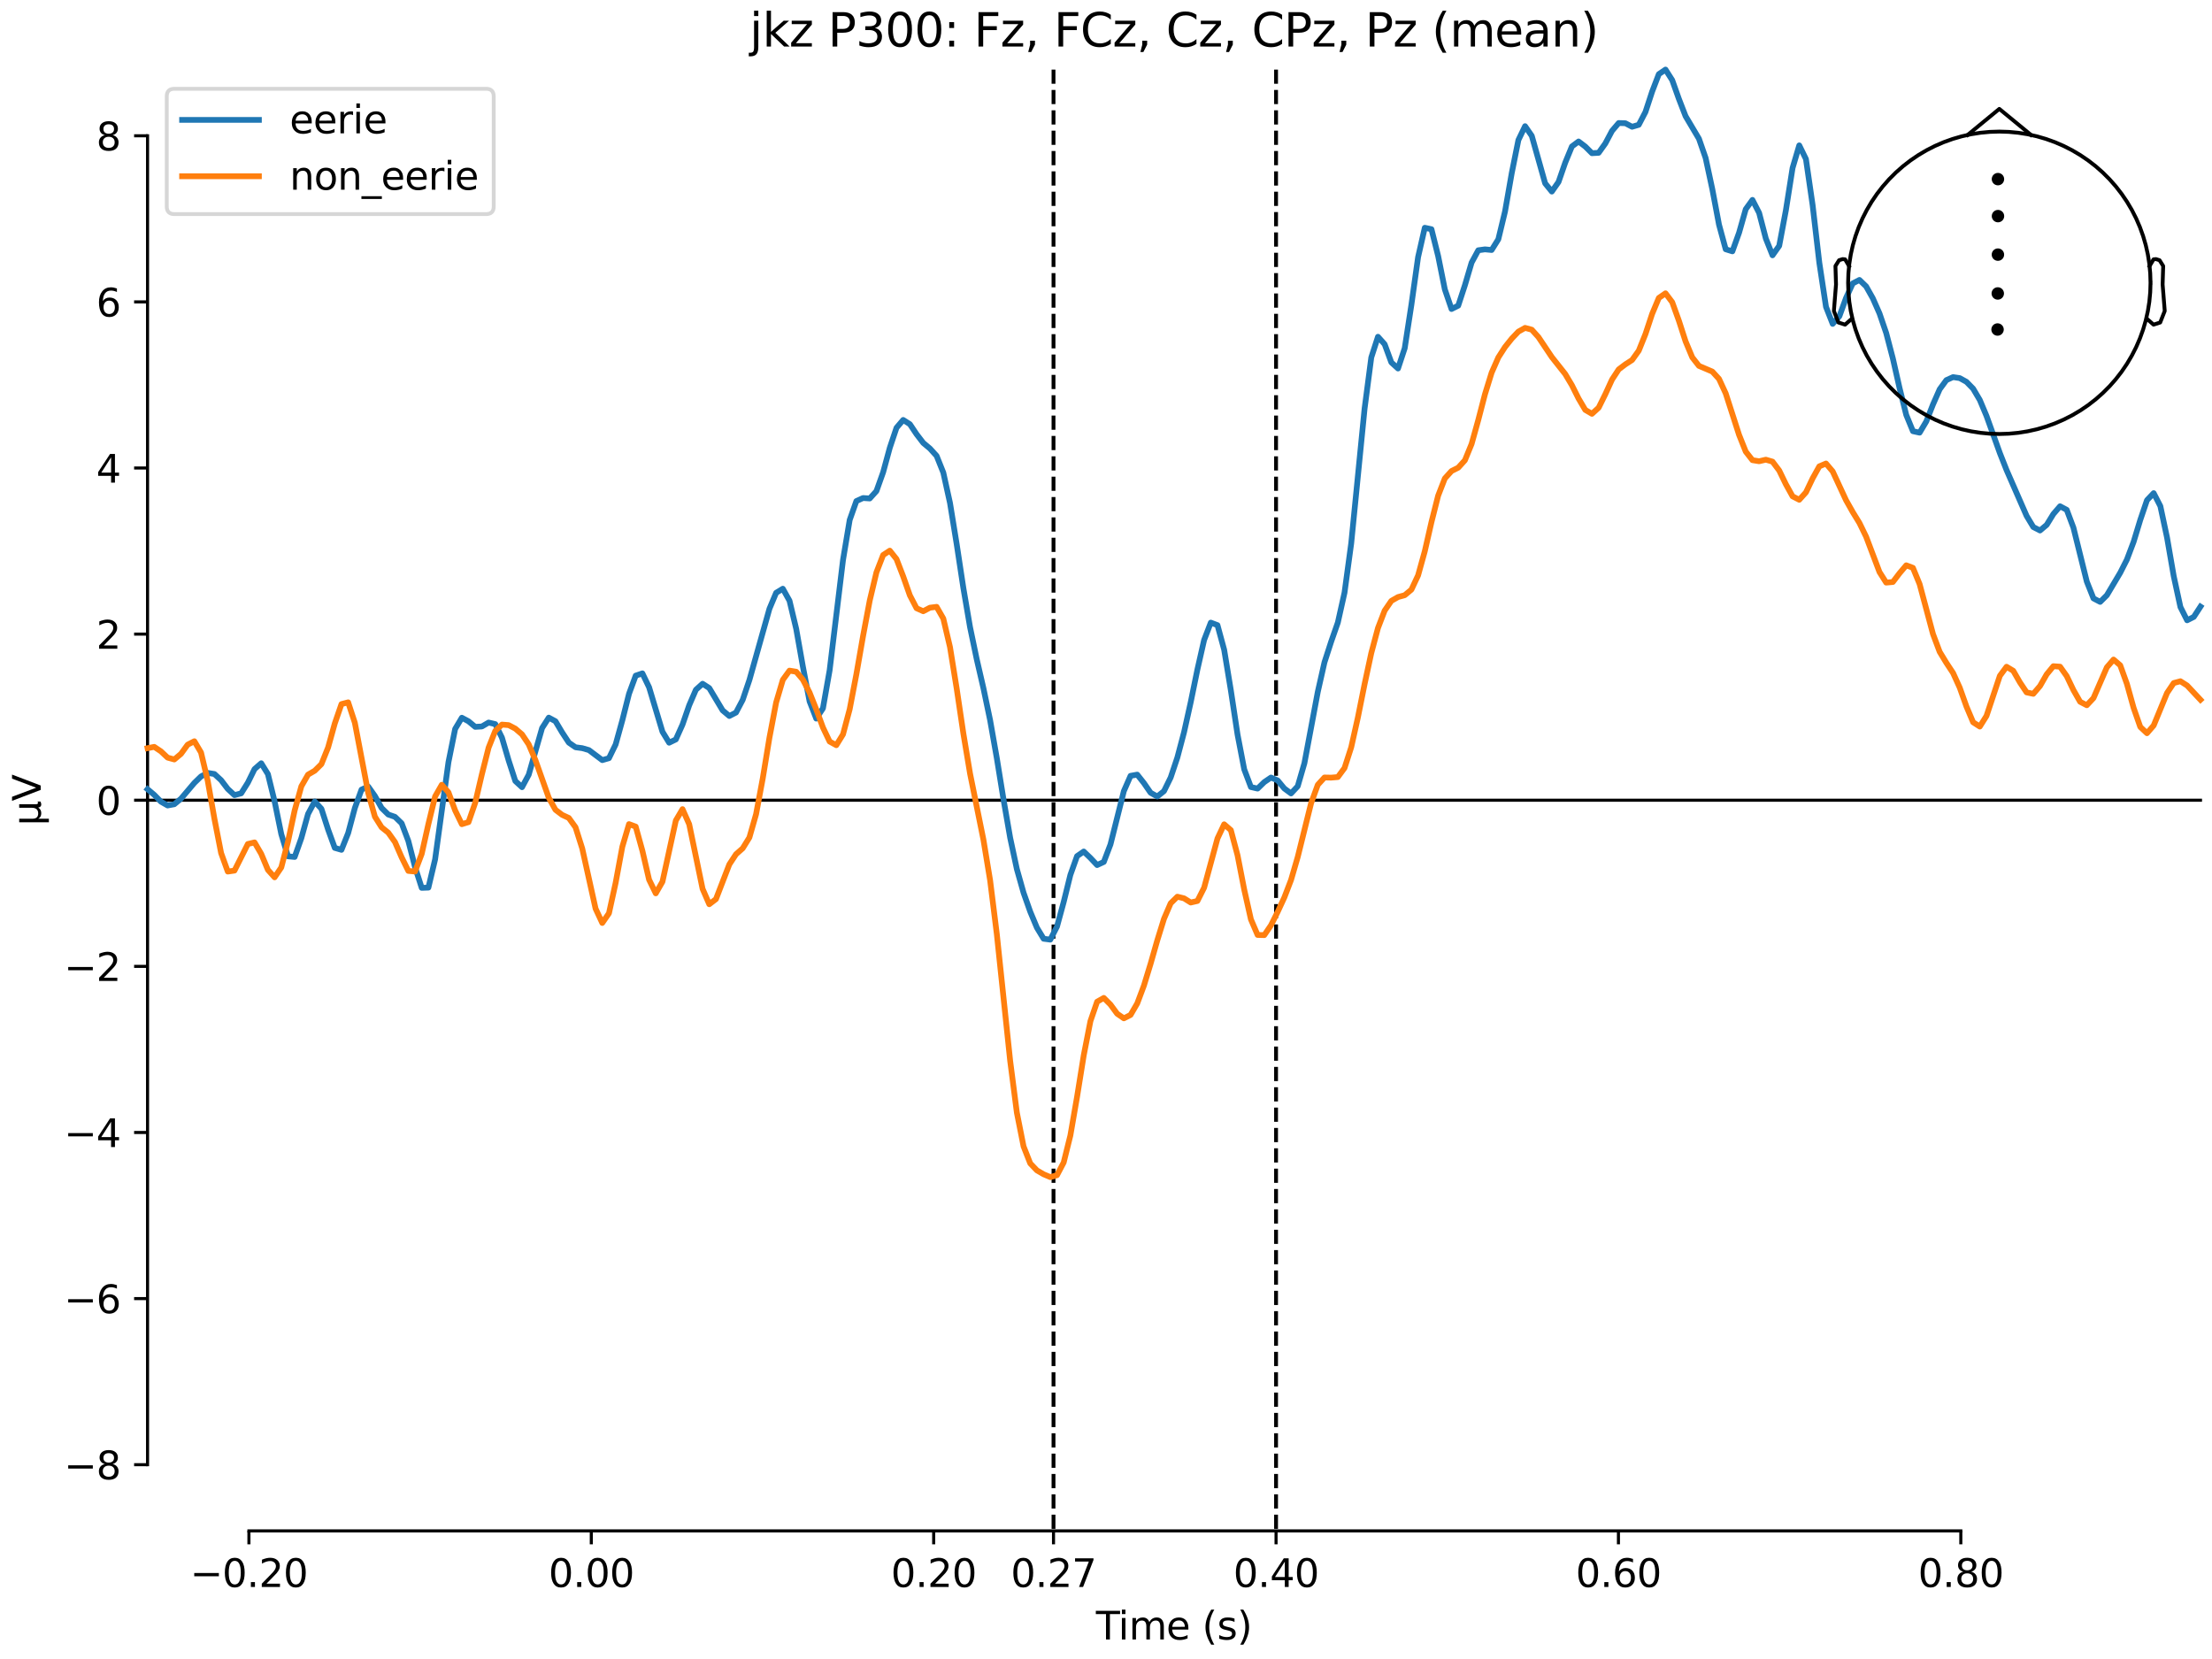 <?xml version="1.0" encoding="utf-8" standalone="no"?>
<!DOCTYPE svg PUBLIC "-//W3C//DTD SVG 1.1//EN"
  "http://www.w3.org/Graphics/SVG/1.1/DTD/svg11.dtd">
<svg xmlns:xlink="http://www.w3.org/1999/xlink" width="576pt" height="432pt" viewBox="0 0 576 432" xmlns="http://www.w3.org/2000/svg" version="1.1">
 <defs>
  <style type="text/css">*{stroke-linejoin: round; stroke-linecap: butt}</style>
 </defs>
 <g id="figure_1">
  <g id="patch_1">
   <path d="M 0 432 
L 576 432 
L 576 0 
L 0 0 
z
" style="fill: #ffffff"/>
  </g>
  <g id="axes_1">
   <g id="patch_2">
    <path d="M 38.421 398.644 
L 573 398.644 
L 573 18.118 
L 38.421 18.118 
L 38.421 398.644 
z
" style="fill: none; opacity: 0"/>
   </g>
   <g id="patch_3">
    <path d="M 38.421 381.4 
L 38.421 35.362 
" style="fill: none; stroke: #000000; stroke-width: 0.8; stroke-linejoin: miter; stroke-linecap: square"/>
   </g>
   <g id="LineCollection_1">
    <path d="M 274.332 18.118 
L 274.332 398.644 
" clip-path="url(#p6fd3046829)" style="fill: none; stroke-dasharray: 3.7,1.6; stroke-dashoffset: 0; stroke: #000000"/>
    <path d="M 332.282 18.118 
L 332.282 398.644 
" clip-path="url(#p6fd3046829)" style="fill: none; stroke-dasharray: 3.7,1.6; stroke-dashoffset: 0; stroke: #000000"/>
   </g>
   <g id="matplotlib.axis_1">
    <g id="xtick_1">
     <g id="line2d_1">
      <defs>
       <path id="m62a933a8f8" d="M 0 0 
L 0 3.5 
" style="stroke: #000000; stroke-width: 0.8"/>
      </defs>
      <g>
       <use xlink:href="#m62a933a8f8" x="64.819" y="398.644" style="stroke: #000000; stroke-width: 0.8"/>
      </g>
     </g>
     <g id="text_1">
      <!-- −0.20 -->
      <g transform="translate(49.496 413.242) scale(0.1 -0.1)">
       <defs>
        <path id="DejaVuSans-2212" d="M 678 2272 
L 4684 2272 
L 4684 1741 
L 678 1741 
L 678 2272 
z
" transform="scale(0.016)"/>
        <path id="DejaVuSans-30" d="M 2034 4250 
Q 1547 4250 1301 3770 
Q 1056 3291 1056 2328 
Q 1056 1369 1301 889 
Q 1547 409 2034 409 
Q 2525 409 2770 889 
Q 3016 1369 3016 2328 
Q 3016 3291 2770 3770 
Q 2525 4250 2034 4250 
z
M 2034 4750 
Q 2819 4750 3233 4129 
Q 3647 3509 3647 2328 
Q 3647 1150 3233 529 
Q 2819 -91 2034 -91 
Q 1250 -91 836 529 
Q 422 1150 422 2328 
Q 422 3509 836 4129 
Q 1250 4750 2034 4750 
z
" transform="scale(0.016)"/>
        <path id="DejaVuSans-2e" d="M 684 794 
L 1344 794 
L 1344 0 
L 684 0 
L 684 794 
z
" transform="scale(0.016)"/>
        <path id="DejaVuSans-32" d="M 1228 531 
L 3431 531 
L 3431 0 
L 469 0 
L 469 531 
Q 828 903 1448 1529 
Q 2069 2156 2228 2338 
Q 2531 2678 2651 2914 
Q 2772 3150 2772 3378 
Q 2772 3750 2511 3984 
Q 2250 4219 1831 4219 
Q 1534 4219 1204 4116 
Q 875 4013 500 3803 
L 500 4441 
Q 881 4594 1212 4672 
Q 1544 4750 1819 4750 
Q 2544 4750 2975 4387 
Q 3406 4025 3406 3419 
Q 3406 3131 3298 2873 
Q 3191 2616 2906 2266 
Q 2828 2175 2409 1742 
Q 1991 1309 1228 531 
z
" transform="scale(0.016)"/>
       </defs>
       <use xlink:href="#DejaVuSans-2212"/>
       <use xlink:href="#DejaVuSans-30" transform="translate(83.789 0)"/>
       <use xlink:href="#DejaVuSans-2e" transform="translate(147.412 0)"/>
       <use xlink:href="#DejaVuSans-32" transform="translate(179.199 0)"/>
       <use xlink:href="#DejaVuSans-30" transform="translate(242.822 0)"/>
      </g>
     </g>
    </g>
    <g id="xtick_2">
     <g id="line2d_2">
      <g>
       <use xlink:href="#m62a933a8f8" x="153.973" y="398.644" style="stroke: #000000; stroke-width: 0.8"/>
      </g>
     </g>
     <g id="text_2">
      <!-- 0.00 -->
      <g transform="translate(142.84 413.242) scale(0.1 -0.1)">
       <use xlink:href="#DejaVuSans-30"/>
       <use xlink:href="#DejaVuSans-2e" transform="translate(63.623 0)"/>
       <use xlink:href="#DejaVuSans-30" transform="translate(95.41 0)"/>
       <use xlink:href="#DejaVuSans-30" transform="translate(159.033 0)"/>
      </g>
     </g>
    </g>
    <g id="xtick_3">
     <g id="line2d_3">
      <g>
       <use xlink:href="#m62a933a8f8" x="243.128" y="398.644" style="stroke: #000000; stroke-width: 0.8"/>
      </g>
     </g>
     <g id="text_3">
      <!-- 0.20 -->
      <g transform="translate(231.995 413.242) scale(0.1 -0.1)">
       <use xlink:href="#DejaVuSans-30"/>
       <use xlink:href="#DejaVuSans-2e" transform="translate(63.623 0)"/>
       <use xlink:href="#DejaVuSans-32" transform="translate(95.41 0)"/>
       <use xlink:href="#DejaVuSans-30" transform="translate(159.033 0)"/>
      </g>
     </g>
    </g>
    <g id="xtick_4">
     <g id="line2d_4">
      <g>
       <use xlink:href="#m62a933a8f8" x="274.332" y="398.644" style="stroke: #000000; stroke-width: 0.8"/>
      </g>
     </g>
     <g id="text_4">
      <!-- 0.27 -->
      <g transform="translate(263.199 413.242) scale(0.1 -0.1)">
       <defs>
        <path id="DejaVuSans-37" d="M 525 4666 
L 3525 4666 
L 3525 4397 
L 1831 0 
L 1172 0 
L 2766 4134 
L 525 4134 
L 525 4666 
z
" transform="scale(0.016)"/>
       </defs>
       <use xlink:href="#DejaVuSans-30"/>
       <use xlink:href="#DejaVuSans-2e" transform="translate(63.623 0)"/>
       <use xlink:href="#DejaVuSans-32" transform="translate(95.41 0)"/>
       <use xlink:href="#DejaVuSans-37" transform="translate(159.033 0)"/>
      </g>
     </g>
    </g>
    <g id="xtick_5">
     <g id="line2d_5">
      <g>
       <use xlink:href="#m62a933a8f8" x="332.282" y="398.644" style="stroke: #000000; stroke-width: 0.8"/>
      </g>
     </g>
     <g id="text_5">
      <!-- 0.40 -->
      <g transform="translate(321.15 413.242) scale(0.1 -0.1)">
       <defs>
        <path id="DejaVuSans-34" d="M 2419 4116 
L 825 1625 
L 2419 1625 
L 2419 4116 
z
M 2253 4666 
L 3047 4666 
L 3047 1625 
L 3713 1625 
L 3713 1100 
L 3047 1100 
L 3047 0 
L 2419 0 
L 2419 1100 
L 313 1100 
L 313 1709 
L 2253 4666 
z
" transform="scale(0.016)"/>
       </defs>
       <use xlink:href="#DejaVuSans-30"/>
       <use xlink:href="#DejaVuSans-2e" transform="translate(63.623 0)"/>
       <use xlink:href="#DejaVuSans-34" transform="translate(95.41 0)"/>
       <use xlink:href="#DejaVuSans-30" transform="translate(159.033 0)"/>
      </g>
     </g>
    </g>
    <g id="xtick_6">
     <g id="line2d_6">
      <g>
       <use xlink:href="#m62a933a8f8" x="421.437" y="398.644" style="stroke: #000000; stroke-width: 0.8"/>
      </g>
     </g>
     <g id="text_6">
      <!-- 0.60 -->
      <g transform="translate(410.304 413.242) scale(0.1 -0.1)">
       <defs>
        <path id="DejaVuSans-36" d="M 2113 2584 
Q 1688 2584 1439 2293 
Q 1191 2003 1191 1497 
Q 1191 994 1439 701 
Q 1688 409 2113 409 
Q 2538 409 2786 701 
Q 3034 994 3034 1497 
Q 3034 2003 2786 2293 
Q 2538 2584 2113 2584 
z
M 3366 4563 
L 3366 3988 
Q 3128 4100 2886 4159 
Q 2644 4219 2406 4219 
Q 1781 4219 1451 3797 
Q 1122 3375 1075 2522 
Q 1259 2794 1537 2939 
Q 1816 3084 2150 3084 
Q 2853 3084 3261 2657 
Q 3669 2231 3669 1497 
Q 3669 778 3244 343 
Q 2819 -91 2113 -91 
Q 1303 -91 875 529 
Q 447 1150 447 2328 
Q 447 3434 972 4092 
Q 1497 4750 2381 4750 
Q 2619 4750 2861 4703 
Q 3103 4656 3366 4563 
z
" transform="scale(0.016)"/>
       </defs>
       <use xlink:href="#DejaVuSans-30"/>
       <use xlink:href="#DejaVuSans-2e" transform="translate(63.623 0)"/>
       <use xlink:href="#DejaVuSans-36" transform="translate(95.41 0)"/>
       <use xlink:href="#DejaVuSans-30" transform="translate(159.033 0)"/>
      </g>
     </g>
    </g>
    <g id="xtick_7">
     <g id="line2d_7">
      <g>
       <use xlink:href="#m62a933a8f8" x="510.592" y="398.644" style="stroke: #000000; stroke-width: 0.8"/>
      </g>
     </g>
     <g id="text_7">
      <!-- 0.80 -->
      <g transform="translate(499.459 413.242) scale(0.1 -0.1)">
       <defs>
        <path id="DejaVuSans-38" d="M 2034 2216 
Q 1584 2216 1326 1975 
Q 1069 1734 1069 1313 
Q 1069 891 1326 650 
Q 1584 409 2034 409 
Q 2484 409 2743 651 
Q 3003 894 3003 1313 
Q 3003 1734 2745 1975 
Q 2488 2216 2034 2216 
z
M 1403 2484 
Q 997 2584 770 2862 
Q 544 3141 544 3541 
Q 544 4100 942 4425 
Q 1341 4750 2034 4750 
Q 2731 4750 3128 4425 
Q 3525 4100 3525 3541 
Q 3525 3141 3298 2862 
Q 3072 2584 2669 2484 
Q 3125 2378 3379 2068 
Q 3634 1759 3634 1313 
Q 3634 634 3220 271 
Q 2806 -91 2034 -91 
Q 1263 -91 848 271 
Q 434 634 434 1313 
Q 434 1759 690 2068 
Q 947 2378 1403 2484 
z
M 1172 3481 
Q 1172 3119 1398 2916 
Q 1625 2713 2034 2713 
Q 2441 2713 2670 2916 
Q 2900 3119 2900 3481 
Q 2900 3844 2670 4047 
Q 2441 4250 2034 4250 
Q 1625 4250 1398 4047 
Q 1172 3844 1172 3481 
z
" transform="scale(0.016)"/>
       </defs>
       <use xlink:href="#DejaVuSans-30"/>
       <use xlink:href="#DejaVuSans-2e" transform="translate(63.623 0)"/>
       <use xlink:href="#DejaVuSans-38" transform="translate(95.41 0)"/>
       <use xlink:href="#DejaVuSans-30" transform="translate(159.033 0)"/>
      </g>
     </g>
    </g>
    <g id="text_8">
     <!-- Time (s) -->
     <g transform="translate(285.381 426.92) scale(0.1 -0.1)">
      <defs>
       <path id="DejaVuSans-54" d="M -19 4666 
L 3928 4666 
L 3928 4134 
L 2272 4134 
L 2272 0 
L 1638 0 
L 1638 4134 
L -19 4134 
L -19 4666 
z
" transform="scale(0.016)"/>
       <path id="DejaVuSans-69" d="M 603 3500 
L 1178 3500 
L 1178 0 
L 603 0 
L 603 3500 
z
M 603 4863 
L 1178 4863 
L 1178 4134 
L 603 4134 
L 603 4863 
z
" transform="scale(0.016)"/>
       <path id="DejaVuSans-6d" d="M 3328 2828 
Q 3544 3216 3844 3400 
Q 4144 3584 4550 3584 
Q 5097 3584 5394 3201 
Q 5691 2819 5691 2113 
L 5691 0 
L 5113 0 
L 5113 2094 
Q 5113 2597 4934 2840 
Q 4756 3084 4391 3084 
Q 3944 3084 3684 2787 
Q 3425 2491 3425 1978 
L 3425 0 
L 2847 0 
L 2847 2094 
Q 2847 2600 2669 2842 
Q 2491 3084 2119 3084 
Q 1678 3084 1418 2786 
Q 1159 2488 1159 1978 
L 1159 0 
L 581 0 
L 581 3500 
L 1159 3500 
L 1159 2956 
Q 1356 3278 1631 3431 
Q 1906 3584 2284 3584 
Q 2666 3584 2933 3390 
Q 3200 3197 3328 2828 
z
" transform="scale(0.016)"/>
       <path id="DejaVuSans-65" d="M 3597 1894 
L 3597 1613 
L 953 1613 
Q 991 1019 1311 708 
Q 1631 397 2203 397 
Q 2534 397 2845 478 
Q 3156 559 3463 722 
L 3463 178 
Q 3153 47 2828 -22 
Q 2503 -91 2169 -91 
Q 1331 -91 842 396 
Q 353 884 353 1716 
Q 353 2575 817 3079 
Q 1281 3584 2069 3584 
Q 2775 3584 3186 3129 
Q 3597 2675 3597 1894 
z
M 3022 2063 
Q 3016 2534 2758 2815 
Q 2500 3097 2075 3097 
Q 1594 3097 1305 2825 
Q 1016 2553 972 2059 
L 3022 2063 
z
" transform="scale(0.016)"/>
       <path id="DejaVuSans-20" transform="scale(0.016)"/>
       <path id="DejaVuSans-28" d="M 1984 4856 
Q 1566 4138 1362 3434 
Q 1159 2731 1159 2009 
Q 1159 1288 1364 580 
Q 1569 -128 1984 -844 
L 1484 -844 
Q 1016 -109 783 600 
Q 550 1309 550 2009 
Q 550 2706 781 3412 
Q 1013 4119 1484 4856 
L 1984 4856 
z
" transform="scale(0.016)"/>
       <path id="DejaVuSans-73" d="M 2834 3397 
L 2834 2853 
Q 2591 2978 2328 3040 
Q 2066 3103 1784 3103 
Q 1356 3103 1142 2972 
Q 928 2841 928 2578 
Q 928 2378 1081 2264 
Q 1234 2150 1697 2047 
L 1894 2003 
Q 2506 1872 2764 1633 
Q 3022 1394 3022 966 
Q 3022 478 2636 193 
Q 2250 -91 1575 -91 
Q 1294 -91 989 -36 
Q 684 19 347 128 
L 347 722 
Q 666 556 975 473 
Q 1284 391 1588 391 
Q 1994 391 2212 530 
Q 2431 669 2431 922 
Q 2431 1156 2273 1281 
Q 2116 1406 1581 1522 
L 1381 1569 
Q 847 1681 609 1914 
Q 372 2147 372 2553 
Q 372 3047 722 3315 
Q 1072 3584 1716 3584 
Q 2034 3584 2315 3537 
Q 2597 3491 2834 3397 
z
" transform="scale(0.016)"/>
       <path id="DejaVuSans-29" d="M 513 4856 
L 1013 4856 
Q 1481 4119 1714 3412 
Q 1947 2706 1947 2009 
Q 1947 1309 1714 600 
Q 1481 -109 1013 -844 
L 513 -844 
Q 928 -128 1133 580 
Q 1338 1288 1338 2009 
Q 1338 2731 1133 3434 
Q 928 4138 513 4856 
z
" transform="scale(0.016)"/>
      </defs>
      <use xlink:href="#DejaVuSans-54"/>
      <use xlink:href="#DejaVuSans-69" transform="translate(57.959 0)"/>
      <use xlink:href="#DejaVuSans-6d" transform="translate(85.742 0)"/>
      <use xlink:href="#DejaVuSans-65" transform="translate(183.154 0)"/>
      <use xlink:href="#DejaVuSans-20" transform="translate(244.678 0)"/>
      <use xlink:href="#DejaVuSans-28" transform="translate(276.465 0)"/>
      <use xlink:href="#DejaVuSans-73" transform="translate(315.479 0)"/>
      <use xlink:href="#DejaVuSans-29" transform="translate(367.578 0)"/>
     </g>
    </g>
   </g>
   <g id="matplotlib.axis_2">
    <g id="ytick_1">
     <g id="line2d_8">
      <defs>
       <path id="m32eca7d257" d="M 0 0 
L -3.5 0 
" style="stroke: #000000; stroke-width: 0.8"/>
      </defs>
      <g>
       <use xlink:href="#m32eca7d257" x="38.421" y="381.4" style="stroke: #000000; stroke-width: 0.8"/>
      </g>
     </g>
     <g id="text_9">
      <!-- −8 -->
      <g transform="translate(16.678 385.199) scale(0.1 -0.1)">
       <use xlink:href="#DejaVuSans-2212"/>
       <use xlink:href="#DejaVuSans-38" transform="translate(83.789 0)"/>
      </g>
     </g>
    </g>
    <g id="ytick_2">
     <g id="line2d_9">
      <g>
       <use xlink:href="#m32eca7d257" x="38.421" y="338.145" style="stroke: #000000; stroke-width: 0.8"/>
      </g>
     </g>
     <g id="text_10">
      <!-- −6 -->
      <g transform="translate(16.678 341.944) scale(0.1 -0.1)">
       <use xlink:href="#DejaVuSans-2212"/>
       <use xlink:href="#DejaVuSans-36" transform="translate(83.789 0)"/>
      </g>
     </g>
    </g>
    <g id="ytick_3">
     <g id="line2d_10">
      <g>
       <use xlink:href="#m32eca7d257" x="38.421" y="294.89" style="stroke: #000000; stroke-width: 0.8"/>
      </g>
     </g>
     <g id="text_11">
      <!-- −4 -->
      <g transform="translate(16.678 298.69) scale(0.1 -0.1)">
       <use xlink:href="#DejaVuSans-2212"/>
       <use xlink:href="#DejaVuSans-34" transform="translate(83.789 0)"/>
      </g>
     </g>
    </g>
    <g id="ytick_4">
     <g id="line2d_11">
      <g>
       <use xlink:href="#m32eca7d257" x="38.421" y="251.636" style="stroke: #000000; stroke-width: 0.8"/>
      </g>
     </g>
     <g id="text_12">
      <!-- −2 -->
      <g transform="translate(16.678 255.435) scale(0.1 -0.1)">
       <use xlink:href="#DejaVuSans-2212"/>
       <use xlink:href="#DejaVuSans-32" transform="translate(83.789 0)"/>
      </g>
     </g>
    </g>
    <g id="ytick_5">
     <g id="line2d_12">
      <g>
       <use xlink:href="#m32eca7d257" x="38.421" y="208.381" style="stroke: #000000; stroke-width: 0.8"/>
      </g>
     </g>
     <g id="text_13">
      <!-- 0 -->
      <g transform="translate(25.058 212.18) scale(0.1 -0.1)">
       <use xlink:href="#DejaVuSans-30"/>
      </g>
     </g>
    </g>
    <g id="ytick_6">
     <g id="line2d_13">
      <g>
       <use xlink:href="#m32eca7d257" x="38.421" y="165.126" style="stroke: #000000; stroke-width: 0.8"/>
      </g>
     </g>
     <g id="text_14">
      <!-- 2 -->
      <g transform="translate(25.058 168.925) scale(0.1 -0.1)">
       <use xlink:href="#DejaVuSans-32"/>
      </g>
     </g>
    </g>
    <g id="ytick_7">
     <g id="line2d_14">
      <g>
       <use xlink:href="#m32eca7d257" x="38.421" y="121.871" style="stroke: #000000; stroke-width: 0.8"/>
      </g>
     </g>
     <g id="text_15">
      <!-- 4 -->
      <g transform="translate(25.058 125.671) scale(0.1 -0.1)">
       <use xlink:href="#DejaVuSans-34"/>
      </g>
     </g>
    </g>
    <g id="ytick_8">
     <g id="line2d_15">
      <g>
       <use xlink:href="#m32eca7d257" x="38.421" y="78.617" style="stroke: #000000; stroke-width: 0.8"/>
      </g>
     </g>
     <g id="text_16">
      <!-- 6 -->
      <g transform="translate(25.058 82.416) scale(0.1 -0.1)">
       <use xlink:href="#DejaVuSans-36"/>
      </g>
     </g>
    </g>
    <g id="ytick_9">
     <g id="line2d_16">
      <g>
       <use xlink:href="#m32eca7d257" x="38.421" y="35.362" style="stroke: #000000; stroke-width: 0.8"/>
      </g>
     </g>
     <g id="text_17">
      <!-- 8 -->
      <g transform="translate(25.058 39.161) scale(0.1 -0.1)">
       <use xlink:href="#DejaVuSans-38"/>
      </g>
     </g>
    </g>
    <g id="text_18">
     <!-- µV -->
     <g transform="translate(10.599 214.982) rotate(-90) scale(0.1 -0.1)">
      <defs>
       <path id="DejaVuSans-b5" d="M 544 -1331 
L 544 3500 
L 1119 3500 
L 1119 1325 
Q 1119 872 1334 640 
Q 1550 409 1972 409 
Q 2434 409 2667 671 
Q 2900 934 2900 1459 
L 2900 3500 
L 3475 3500 
L 3475 806 
Q 3475 619 3529 530 
Q 3584 441 3700 441 
Q 3728 441 3778 458 
Q 3828 475 3916 513 
L 3916 50 
Q 3788 -22 3673 -56 
Q 3559 -91 3450 -91 
Q 3234 -91 3106 31 
Q 2978 153 2931 403 
Q 2775 156 2548 32 
Q 2322 -91 2016 -91 
Q 1697 -91 1473 31 
Q 1250 153 1119 397 
L 1119 -1331 
L 544 -1331 
z
" transform="scale(0.016)"/>
       <path id="DejaVuSans-56" d="M 1831 0 
L 50 4666 
L 709 4666 
L 2188 738 
L 3669 4666 
L 4325 4666 
L 2547 0 
L 1831 0 
z
" transform="scale(0.016)"/>
      </defs>
      <use xlink:href="#DejaVuSans-b5"/>
      <use xlink:href="#DejaVuSans-56" transform="translate(63.623 0)"/>
     </g>
    </g>
   </g>
   <g id="patch_4">
    <path d="M 64.819 398.644 
L 510.592 398.644 
" style="fill: none; stroke: #000000; stroke-width: 0.8; stroke-linejoin: miter; stroke-linecap: square"/>
   </g>
   <g id="patch_5">
    <path d="M 38.421 208.381 
L 573 208.381 
" style="fill: none; stroke: #000000; stroke-width: 0.8; stroke-linejoin: miter; stroke-linecap: square"/>
   </g>
   <g id="text_19">
    <!-- jkz P300: Fz, FCz, Cz, CPz, Pz (mean) -->
    <g transform="translate(195.203 12.118) scale(0.12 -0.12)">
     <defs>
      <path id="DejaVuSans-6a" d="M 603 3500 
L 1178 3500 
L 1178 -63 
Q 1178 -731 923 -1031 
Q 669 -1331 103 -1331 
L -116 -1331 
L -116 -844 
L 38 -844 
Q 366 -844 484 -692 
Q 603 -541 603 -63 
L 603 3500 
z
M 603 4863 
L 1178 4863 
L 1178 4134 
L 603 4134 
L 603 4863 
z
" transform="scale(0.016)"/>
      <path id="DejaVuSans-6b" d="M 581 4863 
L 1159 4863 
L 1159 1991 
L 2875 3500 
L 3609 3500 
L 1753 1863 
L 3688 0 
L 2938 0 
L 1159 1709 
L 1159 0 
L 581 0 
L 581 4863 
z
" transform="scale(0.016)"/>
      <path id="DejaVuSans-7a" d="M 353 3500 
L 3084 3500 
L 3084 2975 
L 922 459 
L 3084 459 
L 3084 0 
L 275 0 
L 275 525 
L 2438 3041 
L 353 3041 
L 353 3500 
z
" transform="scale(0.016)"/>
      <path id="DejaVuSans-50" d="M 1259 4147 
L 1259 2394 
L 2053 2394 
Q 2494 2394 2734 2622 
Q 2975 2850 2975 3272 
Q 2975 3691 2734 3919 
Q 2494 4147 2053 4147 
L 1259 4147 
z
M 628 4666 
L 2053 4666 
Q 2838 4666 3239 4311 
Q 3641 3956 3641 3272 
Q 3641 2581 3239 2228 
Q 2838 1875 2053 1875 
L 1259 1875 
L 1259 0 
L 628 0 
L 628 4666 
z
" transform="scale(0.016)"/>
      <path id="DejaVuSans-33" d="M 2597 2516 
Q 3050 2419 3304 2112 
Q 3559 1806 3559 1356 
Q 3559 666 3084 287 
Q 2609 -91 1734 -91 
Q 1441 -91 1130 -33 
Q 819 25 488 141 
L 488 750 
Q 750 597 1062 519 
Q 1375 441 1716 441 
Q 2309 441 2620 675 
Q 2931 909 2931 1356 
Q 2931 1769 2642 2001 
Q 2353 2234 1838 2234 
L 1294 2234 
L 1294 2753 
L 1863 2753 
Q 2328 2753 2575 2939 
Q 2822 3125 2822 3475 
Q 2822 3834 2567 4026 
Q 2313 4219 1838 4219 
Q 1578 4219 1281 4162 
Q 984 4106 628 3988 
L 628 4550 
Q 988 4650 1302 4700 
Q 1616 4750 1894 4750 
Q 2613 4750 3031 4423 
Q 3450 4097 3450 3541 
Q 3450 3153 3228 2886 
Q 3006 2619 2597 2516 
z
" transform="scale(0.016)"/>
      <path id="DejaVuSans-3a" d="M 750 794 
L 1409 794 
L 1409 0 
L 750 0 
L 750 794 
z
M 750 3309 
L 1409 3309 
L 1409 2516 
L 750 2516 
L 750 3309 
z
" transform="scale(0.016)"/>
      <path id="DejaVuSans-46" d="M 628 4666 
L 3309 4666 
L 3309 4134 
L 1259 4134 
L 1259 2759 
L 3109 2759 
L 3109 2228 
L 1259 2228 
L 1259 0 
L 628 0 
L 628 4666 
z
" transform="scale(0.016)"/>
      <path id="DejaVuSans-2c" d="M 750 794 
L 1409 794 
L 1409 256 
L 897 -744 
L 494 -744 
L 750 256 
L 750 794 
z
" transform="scale(0.016)"/>
      <path id="DejaVuSans-43" d="M 4122 4306 
L 4122 3641 
Q 3803 3938 3442 4084 
Q 3081 4231 2675 4231 
Q 1875 4231 1450 3742 
Q 1025 3253 1025 2328 
Q 1025 1406 1450 917 
Q 1875 428 2675 428 
Q 3081 428 3442 575 
Q 3803 722 4122 1019 
L 4122 359 
Q 3791 134 3420 21 
Q 3050 -91 2638 -91 
Q 1578 -91 968 557 
Q 359 1206 359 2328 
Q 359 3453 968 4101 
Q 1578 4750 2638 4750 
Q 3056 4750 3426 4639 
Q 3797 4528 4122 4306 
z
" transform="scale(0.016)"/>
      <path id="DejaVuSans-61" d="M 2194 1759 
Q 1497 1759 1228 1600 
Q 959 1441 959 1056 
Q 959 750 1161 570 
Q 1363 391 1709 391 
Q 2188 391 2477 730 
Q 2766 1069 2766 1631 
L 2766 1759 
L 2194 1759 
z
M 3341 1997 
L 3341 0 
L 2766 0 
L 2766 531 
Q 2569 213 2275 61 
Q 1981 -91 1556 -91 
Q 1019 -91 701 211 
Q 384 513 384 1019 
Q 384 1609 779 1909 
Q 1175 2209 1959 2209 
L 2766 2209 
L 2766 2266 
Q 2766 2663 2505 2880 
Q 2244 3097 1772 3097 
Q 1472 3097 1187 3025 
Q 903 2953 641 2809 
L 641 3341 
Q 956 3463 1253 3523 
Q 1550 3584 1831 3584 
Q 2591 3584 2966 3190 
Q 3341 2797 3341 1997 
z
" transform="scale(0.016)"/>
      <path id="DejaVuSans-6e" d="M 3513 2113 
L 3513 0 
L 2938 0 
L 2938 2094 
Q 2938 2591 2744 2837 
Q 2550 3084 2163 3084 
Q 1697 3084 1428 2787 
Q 1159 2491 1159 1978 
L 1159 0 
L 581 0 
L 581 3500 
L 1159 3500 
L 1159 2956 
Q 1366 3272 1645 3428 
Q 1925 3584 2291 3584 
Q 2894 3584 3203 3211 
Q 3513 2838 3513 2113 
z
" transform="scale(0.016)"/>
     </defs>
     <use xlink:href="#DejaVuSans-6a"/>
     <use xlink:href="#DejaVuSans-6b" transform="translate(27.783 0)"/>
     <use xlink:href="#DejaVuSans-7a" transform="translate(85.693 0)"/>
     <use xlink:href="#DejaVuSans-20" transform="translate(138.184 0)"/>
     <use xlink:href="#DejaVuSans-50" transform="translate(169.971 0)"/>
     <use xlink:href="#DejaVuSans-33" transform="translate(230.273 0)"/>
     <use xlink:href="#DejaVuSans-30" transform="translate(293.896 0)"/>
     <use xlink:href="#DejaVuSans-30" transform="translate(357.52 0)"/>
     <use xlink:href="#DejaVuSans-3a" transform="translate(421.143 0)"/>
     <use xlink:href="#DejaVuSans-20" transform="translate(454.834 0)"/>
     <use xlink:href="#DejaVuSans-46" transform="translate(486.621 0)"/>
     <use xlink:href="#DejaVuSans-7a" transform="translate(544.141 0)"/>
     <use xlink:href="#DejaVuSans-2c" transform="translate(596.631 0)"/>
     <use xlink:href="#DejaVuSans-20" transform="translate(628.418 0)"/>
     <use xlink:href="#DejaVuSans-46" transform="translate(660.205 0)"/>
     <use xlink:href="#DejaVuSans-43" transform="translate(717.725 0)"/>
     <use xlink:href="#DejaVuSans-7a" transform="translate(787.549 0)"/>
     <use xlink:href="#DejaVuSans-2c" transform="translate(840.039 0)"/>
     <use xlink:href="#DejaVuSans-20" transform="translate(871.826 0)"/>
     <use xlink:href="#DejaVuSans-43" transform="translate(903.613 0)"/>
     <use xlink:href="#DejaVuSans-7a" transform="translate(973.438 0)"/>
     <use xlink:href="#DejaVuSans-2c" transform="translate(1025.928 0)"/>
     <use xlink:href="#DejaVuSans-20" transform="translate(1057.715 0)"/>
     <use xlink:href="#DejaVuSans-43" transform="translate(1089.502 0)"/>
     <use xlink:href="#DejaVuSans-50" transform="translate(1159.326 0)"/>
     <use xlink:href="#DejaVuSans-7a" transform="translate(1219.629 0)"/>
     <use xlink:href="#DejaVuSans-2c" transform="translate(1272.119 0)"/>
     <use xlink:href="#DejaVuSans-20" transform="translate(1303.906 0)"/>
     <use xlink:href="#DejaVuSans-50" transform="translate(1335.693 0)"/>
     <use xlink:href="#DejaVuSans-7a" transform="translate(1395.996 0)"/>
     <use xlink:href="#DejaVuSans-20" transform="translate(1448.486 0)"/>
     <use xlink:href="#DejaVuSans-28" transform="translate(1480.273 0)"/>
     <use xlink:href="#DejaVuSans-6d" transform="translate(1519.287 0)"/>
     <use xlink:href="#DejaVuSans-65" transform="translate(1616.699 0)"/>
     <use xlink:href="#DejaVuSans-61" transform="translate(1678.223 0)"/>
     <use xlink:href="#DejaVuSans-6e" transform="translate(1739.502 0)"/>
     <use xlink:href="#DejaVuSans-29" transform="translate(1802.881 0)"/>
    </g>
   </g>
   <g id="legend_1">
    <g id="patch_6">
     <path d="M 45.421 55.753 
L 126.563 55.753 
Q 128.563 55.753 128.563 53.753 
L 128.563 25.118 
Q 128.563 23.118 126.563 23.118 
L 45.421 23.118 
Q 43.421 23.118 43.421 25.118 
L 43.421 53.753 
Q 43.421 55.753 45.421 55.753 
z
" style="fill: #ffffff; opacity: 0.8; stroke: #cccccc; stroke-linejoin: miter"/>
    </g>
    <g id="line2d_17">
     <path d="M 47.421 31.217 
L 57.421 31.217 
L 67.421 31.217 
" style="fill: none; stroke: #1f77b4; stroke-width: 1.5; stroke-linecap: square"/>
    </g>
    <g id="text_20">
     <!-- eerie -->
     <g transform="translate(75.421 34.717) scale(0.1 -0.1)">
      <defs>
       <path id="DejaVuSans-72" d="M 2631 2963 
Q 2534 3019 2420 3045 
Q 2306 3072 2169 3072 
Q 1681 3072 1420 2755 
Q 1159 2438 1159 1844 
L 1159 0 
L 581 0 
L 581 3500 
L 1159 3500 
L 1159 2956 
Q 1341 3275 1631 3429 
Q 1922 3584 2338 3584 
Q 2397 3584 2469 3576 
Q 2541 3569 2628 3553 
L 2631 2963 
z
" transform="scale(0.016)"/>
      </defs>
      <use xlink:href="#DejaVuSans-65"/>
      <use xlink:href="#DejaVuSans-65" transform="translate(61.523 0)"/>
      <use xlink:href="#DejaVuSans-72" transform="translate(123.047 0)"/>
      <use xlink:href="#DejaVuSans-69" transform="translate(164.16 0)"/>
      <use xlink:href="#DejaVuSans-65" transform="translate(191.943 0)"/>
     </g>
    </g>
    <g id="line2d_18">
     <path d="M 47.421 45.895 
L 57.421 45.895 
L 67.421 45.895 
" style="fill: none; stroke: #ff7f0e; stroke-width: 1.5; stroke-linecap: square"/>
    </g>
    <g id="text_21">
     <!-- non_eerie -->
     <g transform="translate(75.421 49.395) scale(0.1 -0.1)">
      <defs>
       <path id="DejaVuSans-6f" d="M 1959 3097 
Q 1497 3097 1228 2736 
Q 959 2375 959 1747 
Q 959 1119 1226 758 
Q 1494 397 1959 397 
Q 2419 397 2687 759 
Q 2956 1122 2956 1747 
Q 2956 2369 2687 2733 
Q 2419 3097 1959 3097 
z
M 1959 3584 
Q 2709 3584 3137 3096 
Q 3566 2609 3566 1747 
Q 3566 888 3137 398 
Q 2709 -91 1959 -91 
Q 1206 -91 779 398 
Q 353 888 353 1747 
Q 353 2609 779 3096 
Q 1206 3584 1959 3584 
z
" transform="scale(0.016)"/>
       <path id="DejaVuSans-5f" d="M 3263 -1063 
L 3263 -1509 
L -63 -1509 
L -63 -1063 
L 3263 -1063 
z
" transform="scale(0.016)"/>
      </defs>
      <use xlink:href="#DejaVuSans-6e"/>
      <use xlink:href="#DejaVuSans-6f" transform="translate(63.379 0)"/>
      <use xlink:href="#DejaVuSans-6e" transform="translate(124.561 0)"/>
      <use xlink:href="#DejaVuSans-5f" transform="translate(187.939 0)"/>
      <use xlink:href="#DejaVuSans-65" transform="translate(237.939 0)"/>
      <use xlink:href="#DejaVuSans-65" transform="translate(299.463 0)"/>
      <use xlink:href="#DejaVuSans-72" transform="translate(360.986 0)"/>
      <use xlink:href="#DejaVuSans-69" transform="translate(402.1 0)"/>
      <use xlink:href="#DejaVuSans-65" transform="translate(429.883 0)"/>
     </g>
    </g>
   </g>
   <g id="line2d_19">
    <path d="M 38.421 205.509 
L 40.162 206.971 
L 41.903 208.753 
L 43.644 209.742 
L 45.386 209.423 
L 47.127 207.977 
L 50.61 203.866 
L 52.351 202.176 
L 54.092 201.266 
L 55.834 201.55 
L 57.575 203.153 
L 59.316 205.439 
L 61.057 207.047 
L 62.799 206.589 
L 64.54 203.812 
L 66.281 200.266 
L 68.023 198.751 
L 69.764 201.569 
L 71.505 208.675 
L 73.247 217.209 
L 74.988 222.981 
L 76.729 223.15 
L 78.47 218.243 
L 80.212 211.955 
L 81.953 208.706 
L 83.694 210.604 
L 85.436 216.008 
L 87.177 220.788 
L 88.918 221.293 
L 90.66 216.932 
L 92.401 210.402 
L 94.142 205.612 
L 95.883 204.813 
L 97.625 207.279 
L 99.366 210.396 
L 101.107 212.104 
L 102.849 212.701 
L 104.59 214.389 
L 106.331 218.995 
L 108.073 225.777 
L 109.814 231.197 
L 111.555 231.131 
L 113.296 223.796 
L 116.779 198.458 
L 118.52 189.809 
L 120.262 186.895 
L 122.003 187.827 
L 123.744 189.268 
L 125.486 189.171 
L 127.227 188.148 
L 128.968 188.554 
L 130.709 192.087 
L 132.451 198.021 
L 134.192 203.382 
L 135.933 204.982 
L 137.675 201.744 
L 141.157 189.588 
L 142.899 186.869 
L 144.64 187.804 
L 146.381 190.726 
L 148.122 193.376 
L 149.864 194.587 
L 151.605 194.818 
L 153.346 195.319 
L 156.829 197.934 
L 158.57 197.431 
L 160.312 193.851 
L 162.053 187.565 
L 163.794 180.665 
L 165.535 175.933 
L 167.277 175.344 
L 169.018 178.955 
L 172.501 190.539 
L 174.242 193.4 
L 175.983 192.551 
L 177.725 188.676 
L 179.466 183.652 
L 181.207 179.617 
L 182.948 178.043 
L 184.69 179.168 
L 188.172 184.982 
L 189.914 186.444 
L 191.655 185.548 
L 193.396 182.24 
L 195.138 177.087 
L 200.361 158.522 
L 202.103 154.364 
L 203.844 153.302 
L 205.585 156.423 
L 207.327 163.738 
L 209.068 173.571 
L 210.809 182.624 
L 212.551 187.123 
L 214.292 184.454 
L 216.033 174.548 
L 219.516 145.83 
L 221.257 135.399 
L 222.998 130.476 
L 224.74 129.683 
L 226.481 129.802 
L 228.222 127.874 
L 229.964 122.979 
L 231.705 116.592 
L 233.446 111.401 
L 235.187 109.354 
L 236.929 110.456 
L 238.67 113.063 
L 240.411 115.333 
L 242.153 116.793 
L 243.894 118.71 
L 245.635 123.066 
L 247.377 130.966 
L 249.118 141.679 
L 250.859 153.134 
L 252.6 163.326 
L 254.342 171.675 
L 256.083 179.208 
L 257.824 187.53 
L 259.566 197.407 
L 261.307 208.143 
L 263.048 218.18 
L 264.79 226.317 
L 266.531 232.476 
L 268.272 237.4 
L 270.013 241.57 
L 271.755 244.446 
L 273.496 244.676 
L 275.237 241.286 
L 276.979 234.893 
L 278.72 227.829 
L 280.461 222.932 
L 282.203 221.733 
L 283.944 223.406 
L 285.685 225.258 
L 287.427 224.451 
L 289.168 219.872 
L 292.65 205.994 
L 294.392 202.025 
L 296.133 201.708 
L 297.874 203.906 
L 299.616 206.434 
L 301.357 207.404 
L 303.098 206.011 
L 304.84 202.459 
L 306.581 197.256 
L 308.322 190.677 
L 310.063 182.846 
L 311.805 174.328 
L 313.546 166.659 
L 315.287 162.131 
L 317.029 162.786 
L 318.77 169.191 
L 320.511 179.755 
L 322.253 191.273 
L 323.994 200.338 
L 325.735 204.944 
L 327.476 205.345 
L 329.218 203.654 
L 330.959 202.469 
L 332.7 203.223 
L 334.442 205.325 
L 336.183 206.609 
L 337.924 204.737 
L 339.666 198.737 
L 343.148 180.168 
L 344.889 172.469 
L 346.631 167.088 
L 348.372 162.108 
L 350.113 154.316 
L 351.855 141.48 
L 355.337 106.394 
L 357.079 93.083 
L 358.82 87.691 
L 360.561 89.641 
L 362.302 94.375 
L 364.044 95.955 
L 365.785 90.671 
L 367.526 79.36 
L 369.268 66.946 
L 371.009 59.312 
L 372.75 59.686 
L 374.492 66.679 
L 376.233 75.361 
L 377.974 80.466 
L 379.715 79.595 
L 381.457 74.278 
L 383.198 68.388 
L 384.939 65.17 
L 386.681 64.931 
L 388.422 65.097 
L 390.163 62.308 
L 391.905 55.072 
L 393.646 45.127 
L 395.387 36.466 
L 397.128 32.856 
L 398.87 35.38 
L 402.352 47.741 
L 404.094 49.882 
L 405.835 47.384 
L 407.576 42.369 
L 409.318 38.137 
L 411.059 36.841 
L 412.8 38.163 
L 414.541 39.894 
L 416.283 39.791 
L 418.024 37.357 
L 419.765 34.075 
L 421.507 32.037 
L 423.248 32.09 
L 424.989 33.009 
L 426.731 32.498 
L 428.472 29.158 
L 430.213 23.853 
L 431.954 19.308 
L 433.696 18.118 
L 435.437 20.862 
L 437.178 25.75 
L 438.92 30.248 
L 442.402 36.126 
L 444.144 41.149 
L 445.885 49.263 
L 447.626 58.495 
L 449.367 64.906 
L 451.109 65.446 
L 452.85 60.598 
L 454.591 54.472 
L 456.333 52.053 
L 458.074 55.444 
L 459.815 62.106 
L 461.557 66.481 
L 463.298 64.023 
L 465.039 54.769 
L 466.78 43.746 
L 468.522 37.855 
L 470.263 41.412 
L 472.004 53.421 
L 473.746 68.392 
L 475.487 79.909 
L 477.228 84.337 
L 478.97 82.348 
L 480.711 77.571 
L 482.452 73.797 
L 484.193 72.893 
L 485.935 74.571 
L 487.676 77.674 
L 489.417 81.615 
L 491.159 86.707 
L 492.9 93.36 
L 494.641 101.05 
L 496.383 108.046 
L 498.124 112.286 
L 499.865 112.666 
L 501.606 109.737 
L 503.348 105.318 
L 505.089 101.363 
L 506.83 98.985 
L 508.572 98.197 
L 510.313 98.459 
L 512.054 99.423 
L 513.796 101.206 
L 515.537 104.155 
L 517.278 108.299 
L 520.761 117.985 
L 522.502 122.398 
L 527.726 134.343 
L 529.467 137.239 
L 531.209 138.141 
L 532.95 136.679 
L 534.691 133.853 
L 536.432 131.831 
L 538.174 132.757 
L 539.915 137.394 
L 543.398 151.443 
L 545.139 155.822 
L 546.88 156.732 
L 548.622 154.998 
L 552.104 149.14 
L 553.845 145.705 
L 555.587 141.093 
L 557.328 135.374 
L 559.069 130.249 
L 560.811 128.412 
L 562.552 131.796 
L 564.293 139.982 
L 566.035 150.032 
L 567.776 158.064 
L 569.517 161.525 
L 571.258 160.643 
L 573 157.965 
L 573 157.965 
" style="fill: none; stroke: #1f77b4; stroke-width: 1.5; stroke-linecap: square"/>
   </g>
   <g id="line2d_20">
    <path d="M 38.421 194.827 
L 40.162 194.479 
L 41.903 195.645 
L 43.644 197.283 
L 45.386 197.763 
L 47.127 196.305 
L 48.868 193.907 
L 50.61 193.016 
L 52.351 195.96 
L 54.092 203.317 
L 55.834 213.201 
L 57.575 222.131 
L 59.316 226.957 
L 61.057 226.698 
L 64.54 219.775 
L 66.281 219.358 
L 68.023 222.345 
L 69.764 226.512 
L 71.505 228.452 
L 73.247 225.873 
L 74.988 219.16 
L 76.729 211.046 
L 78.47 204.751 
L 80.212 201.71 
L 81.953 200.696 
L 83.694 198.975 
L 85.436 194.635 
L 87.177 188.385 
L 88.918 183.343 
L 90.66 182.886 
L 92.401 188.203 
L 95.883 206.499 
L 97.625 212.662 
L 99.366 215.424 
L 101.107 216.828 
L 102.849 219.268 
L 104.59 223.25 
L 106.331 226.782 
L 108.073 226.944 
L 109.814 222.341 
L 111.555 214.569 
L 113.296 207.401 
L 115.038 204.35 
L 116.779 206.322 
L 118.52 211.038 
L 120.262 214.615 
L 122.003 214.078 
L 123.744 209.042 
L 125.486 201.601 
L 127.227 194.698 
L 128.968 190.313 
L 130.709 188.681 
L 132.451 188.818 
L 134.192 189.732 
L 135.933 191.232 
L 137.675 193.831 
L 139.416 197.912 
L 142.899 207.738 
L 144.64 210.869 
L 146.381 212.186 
L 148.122 212.996 
L 149.864 215.419 
L 151.605 220.911 
L 155.088 236.607 
L 156.829 240.339 
L 158.57 237.818 
L 160.312 229.885 
L 162.053 220.486 
L 163.794 214.595 
L 165.535 215.245 
L 167.277 221.539 
L 169.018 229.061 
L 170.759 232.627 
L 172.501 229.597 
L 175.983 213.665 
L 177.725 210.699 
L 179.466 214.627 
L 182.948 231.45 
L 184.69 235.46 
L 186.431 234.13 
L 189.914 225.093 
L 191.655 222.441 
L 193.396 220.906 
L 195.138 218.089 
L 196.879 212.018 
L 198.62 202.69 
L 200.361 192.099 
L 202.103 182.931 
L 203.844 177.026 
L 205.585 174.628 
L 207.327 174.916 
L 209.068 176.972 
L 210.809 180.33 
L 212.551 184.72 
L 214.292 189.438 
L 216.033 193.096 
L 217.774 194.05 
L 219.516 191.22 
L 221.257 184.674 
L 222.998 175.574 
L 224.74 165.607 
L 226.481 156.359 
L 228.222 149.037 
L 229.964 144.529 
L 231.705 143.387 
L 233.446 145.574 
L 235.187 150.089 
L 236.929 155.034 
L 238.67 158.383 
L 240.411 159.163 
L 242.153 158.241 
L 243.894 158.023 
L 245.635 161.068 
L 247.377 168.494 
L 249.118 179.289 
L 250.859 191.005 
L 252.6 201.445 
L 256.083 218.656 
L 257.824 229.233 
L 259.566 243.209 
L 263.048 276.266 
L 264.79 289.737 
L 266.531 298.515 
L 268.272 302.943 
L 270.013 304.764 
L 271.755 305.777 
L 273.496 306.515 
L 275.237 306.02 
L 276.979 302.713 
L 278.72 295.689 
L 280.461 285.644 
L 282.203 274.808 
L 283.944 265.91 
L 285.685 260.843 
L 287.427 259.855 
L 289.168 261.597 
L 290.909 263.971 
L 292.65 265.172 
L 294.392 264.289 
L 296.133 261.293 
L 297.874 256.649 
L 299.616 250.949 
L 301.357 244.86 
L 303.098 239.254 
L 304.84 235.208 
L 306.581 233.497 
L 308.322 233.923 
L 310.063 235.014 
L 311.805 234.611 
L 313.546 231.16 
L 317.029 218.336 
L 318.77 214.646 
L 320.511 216.162 
L 322.253 222.71 
L 323.994 231.649 
L 325.735 239.4 
L 327.476 243.459 
L 329.218 243.504 
L 330.959 240.945 
L 332.7 237.453 
L 334.442 233.685 
L 336.183 229.147 
L 337.924 223.167 
L 341.407 209.146 
L 343.148 204.367 
L 344.889 202.457 
L 346.631 202.493 
L 348.372 202.346 
L 350.113 199.985 
L 351.855 194.588 
L 353.596 186.804 
L 355.337 178.132 
L 357.079 170.055 
L 358.82 163.536 
L 360.561 159.004 
L 362.302 156.464 
L 364.044 155.471 
L 365.785 154.99 
L 367.526 153.54 
L 369.268 149.822 
L 371.009 143.559 
L 372.75 135.946 
L 374.492 129.062 
L 376.233 124.583 
L 377.974 122.656 
L 379.715 121.785 
L 381.457 119.86 
L 383.198 115.611 
L 384.939 109.365 
L 386.681 102.656 
L 388.422 97.03 
L 390.163 93.079 
L 391.905 90.365 
L 393.646 88.182 
L 395.387 86.353 
L 397.128 85.379 
L 398.87 85.851 
L 400.611 87.785 
L 404.094 92.985 
L 407.576 97.387 
L 409.318 100.31 
L 411.059 103.787 
L 412.8 106.736 
L 414.541 107.755 
L 416.283 106.165 
L 418.024 102.648 
L 419.765 98.849 
L 421.507 96.192 
L 423.248 94.874 
L 424.989 93.751 
L 426.731 91.317 
L 428.472 86.991 
L 430.213 81.738 
L 431.954 77.582 
L 433.696 76.374 
L 435.437 78.685 
L 437.178 83.511 
L 438.92 88.892 
L 440.661 93.055 
L 442.402 95.275 
L 445.885 96.757 
L 447.626 98.661 
L 449.367 102.431 
L 452.85 113.241 
L 454.591 117.599 
L 456.333 119.825 
L 458.074 120.109 
L 459.815 119.7 
L 461.557 120.204 
L 463.298 122.514 
L 465.039 126.102 
L 466.78 129.242 
L 468.522 130.142 
L 470.263 128.209 
L 472.004 124.568 
L 473.746 121.438 
L 475.487 120.698 
L 477.228 122.754 
L 480.711 130.262 
L 482.452 133.346 
L 484.193 136.181 
L 485.935 139.762 
L 489.417 148.961 
L 491.159 151.709 
L 492.9 151.55 
L 494.641 149.26 
L 496.383 147.204 
L 498.124 147.863 
L 499.865 152.103 
L 503.348 165.113 
L 505.089 169.738 
L 506.83 172.603 
L 508.572 175.24 
L 510.313 179.069 
L 512.054 183.959 
L 513.796 188.076 
L 515.537 189.195 
L 517.278 186.423 
L 520.761 175.98 
L 522.502 173.62 
L 524.243 174.662 
L 525.985 177.693 
L 527.726 180.299 
L 529.467 180.668 
L 531.209 178.642 
L 532.95 175.603 
L 534.691 173.477 
L 536.432 173.6 
L 538.174 176.054 
L 539.915 179.69 
L 541.656 182.739 
L 543.398 183.643 
L 545.139 181.779 
L 548.622 173.769 
L 550.363 171.743 
L 552.104 173.245 
L 553.845 178.082 
L 555.587 184.328 
L 557.328 189.296 
L 559.069 190.928 
L 560.811 188.915 
L 564.293 180.45 
L 566.035 177.861 
L 567.776 177.392 
L 569.517 178.505 
L 573 182.223 
L 573 182.223 
" style="fill: none; stroke: #ff7f0e; stroke-width: 1.5; stroke-linecap: square"/>
   </g>
  </g>
  <g id="axes_2">
   <g id="PathCollection_1">
    <defs>
     <path id="C0_0_3ff48c98c1" d="M 0 1.118 
C 0.297 1.118 0.581 1 0.791 0.791 
C 1 0.581 1.118 0.297 1.118 -0 
C 1.118 -0.297 1 -0.581 0.791 -0.791 
C 0.581 -1 0.297 -1.118 0 -1.118 
C -0.297 -1.118 -0.581 -1 -0.791 -0.791 
C -1 -0.581 -1.118 -0.297 -1.118 0 
C -1.118 0.297 -1 0.581 -0.791 0.791 
C -0.581 1 -0.297 1.118 0 1.118 
z
"/>
    </defs>
    <g clip-path="url(#pd2ac62aa59)">
     <use xlink:href="#C0_0_3ff48c98c1" x="520.262" y="46.644" style="stroke: #000000"/>
    </g>
    <g clip-path="url(#pd2ac62aa59)">
     <use xlink:href="#C0_0_3ff48c98c1" x="520.27" y="56.274" style="stroke: #000000"/>
    </g>
    <g clip-path="url(#pd2ac62aa59)">
     <use xlink:href="#C0_0_3ff48c98c1" x="520.215" y="76.415" style="stroke: #000000"/>
    </g>
    <g clip-path="url(#pd2ac62aa59)">
     <use xlink:href="#C0_0_3ff48c98c1" x="520.158" y="85.804" style="stroke: #000000"/>
    </g>
    <g clip-path="url(#pd2ac62aa59)">
     <use xlink:href="#C0_0_3ff48c98c1" x="520.253" y="66.304" style="stroke: #000000"/>
    </g>
   </g>
   <g id="matplotlib.axis_3"/>
   <g id="matplotlib.axis_4"/>
   <g id="line2d_21">
    <path d="M 559.991 73.637 
L 559.913 71.165 
L 559.681 68.702 
L 559.294 66.259 
L 558.754 63.845 
L 558.064 61.47 
L 557.226 59.143 
L 556.244 56.873 
L 555.121 54.669 
L 553.862 52.54 
L 552.471 50.494 
L 550.955 48.539 
L 549.32 46.684 
L 547.571 44.935 
L 545.715 43.299 
L 543.761 41.783 
L 541.715 40.393 
L 539.586 39.134 
L 537.382 38.011 
L 535.112 37.028 
L 532.785 36.191 
L 530.409 35.5 
L 527.995 34.961 
L 525.552 34.574 
L 523.09 34.341 
L 520.618 34.263 
L 518.145 34.341 
L 515.683 34.574 
L 513.24 34.961 
L 510.826 35.5 
L 508.451 36.191 
L 506.123 37.028 
L 503.853 38.011 
L 501.649 39.134 
L 499.52 40.393 
L 497.474 41.783 
L 495.52 43.299 
L 493.665 44.935 
L 491.916 46.684 
L 490.28 48.539 
L 488.764 50.494 
L 487.373 52.54 
L 486.114 54.669 
L 484.991 56.873 
L 484.009 59.143 
L 483.171 61.47 
L 482.481 63.845 
L 481.941 66.259 
L 481.555 68.702 
L 481.322 71.165 
L 481.244 73.637 
L 481.322 76.109 
L 481.555 78.572 
L 481.941 81.015 
L 482.481 83.429 
L 483.171 85.804 
L 484.009 88.131 
L 484.991 90.401 
L 486.114 92.605 
L 487.373 94.734 
L 488.764 96.78 
L 490.28 98.735 
L 491.916 100.59 
L 493.665 102.339 
L 495.52 103.975 
L 497.474 105.491 
L 499.52 106.881 
L 501.649 108.14 
L 503.853 109.263 
L 506.123 110.246 
L 508.451 111.084 
L 510.826 111.774 
L 513.24 112.313 
L 515.683 112.7 
L 518.145 112.933 
L 520.618 113.011 
L 523.09 112.933 
L 525.552 112.7 
L 527.995 112.313 
L 530.409 111.774 
L 532.785 111.084 
L 535.112 110.246 
L 537.382 109.263 
L 539.586 108.14 
L 541.715 106.881 
L 543.761 105.491 
L 545.715 103.975 
L 547.571 102.339 
L 549.32 100.59 
L 550.955 98.735 
L 552.471 96.78 
L 553.862 94.734 
L 555.121 92.605 
L 556.244 90.401 
L 557.226 88.131 
L 558.064 85.804 
L 558.754 83.429 
L 559.294 81.015 
L 559.681 78.572 
L 559.913 76.109 
L 559.991 73.637 
" style="fill: none; stroke: #000000; stroke-linecap: square"/>
   </g>
   <g id="line2d_22">
    <path d="M 512.371 35.137 
L 520.618 28.357 
L 528.864 35.137 
" style="fill: none; stroke: #000000; stroke-linecap: square"/>
   </g>
   <g id="line2d_23">
    <path d="M 481.48 69.267 
L 480.457 67.534 
L 479.827 67.471 
L 478.89 67.762 
L 477.945 69.267 
L 478.094 74.07 
L 477.543 80.976 
L 478.724 83.977 
L 480.457 84.536 
L 482.11 83.079 
" style="fill: none; stroke: #000000; stroke-linecap: square"/>
   </g>
   <g id="line2d_24">
    <path d="M 559.755 69.267 
L 560.779 67.534 
L 561.409 67.471 
L 562.346 67.762 
L 563.291 69.267 
L 563.141 74.07 
L 563.692 80.976 
L 562.511 83.977 
L 560.779 84.536 
L 559.125 83.079 
" style="fill: none; stroke: #000000; stroke-linecap: square"/>
   </g>
  </g>
 </g>
 <defs>
  <clipPath id="p6fd3046829">
   <rect x="38.421" y="18.118" width="534.579" height="380.525"/>
  </clipPath>
  <clipPath id="pd2ac62aa59">
   <rect x="473.235" y="24.125" width="94.764" height="93.118"/>
  </clipPath>
 </defs>
</svg>
